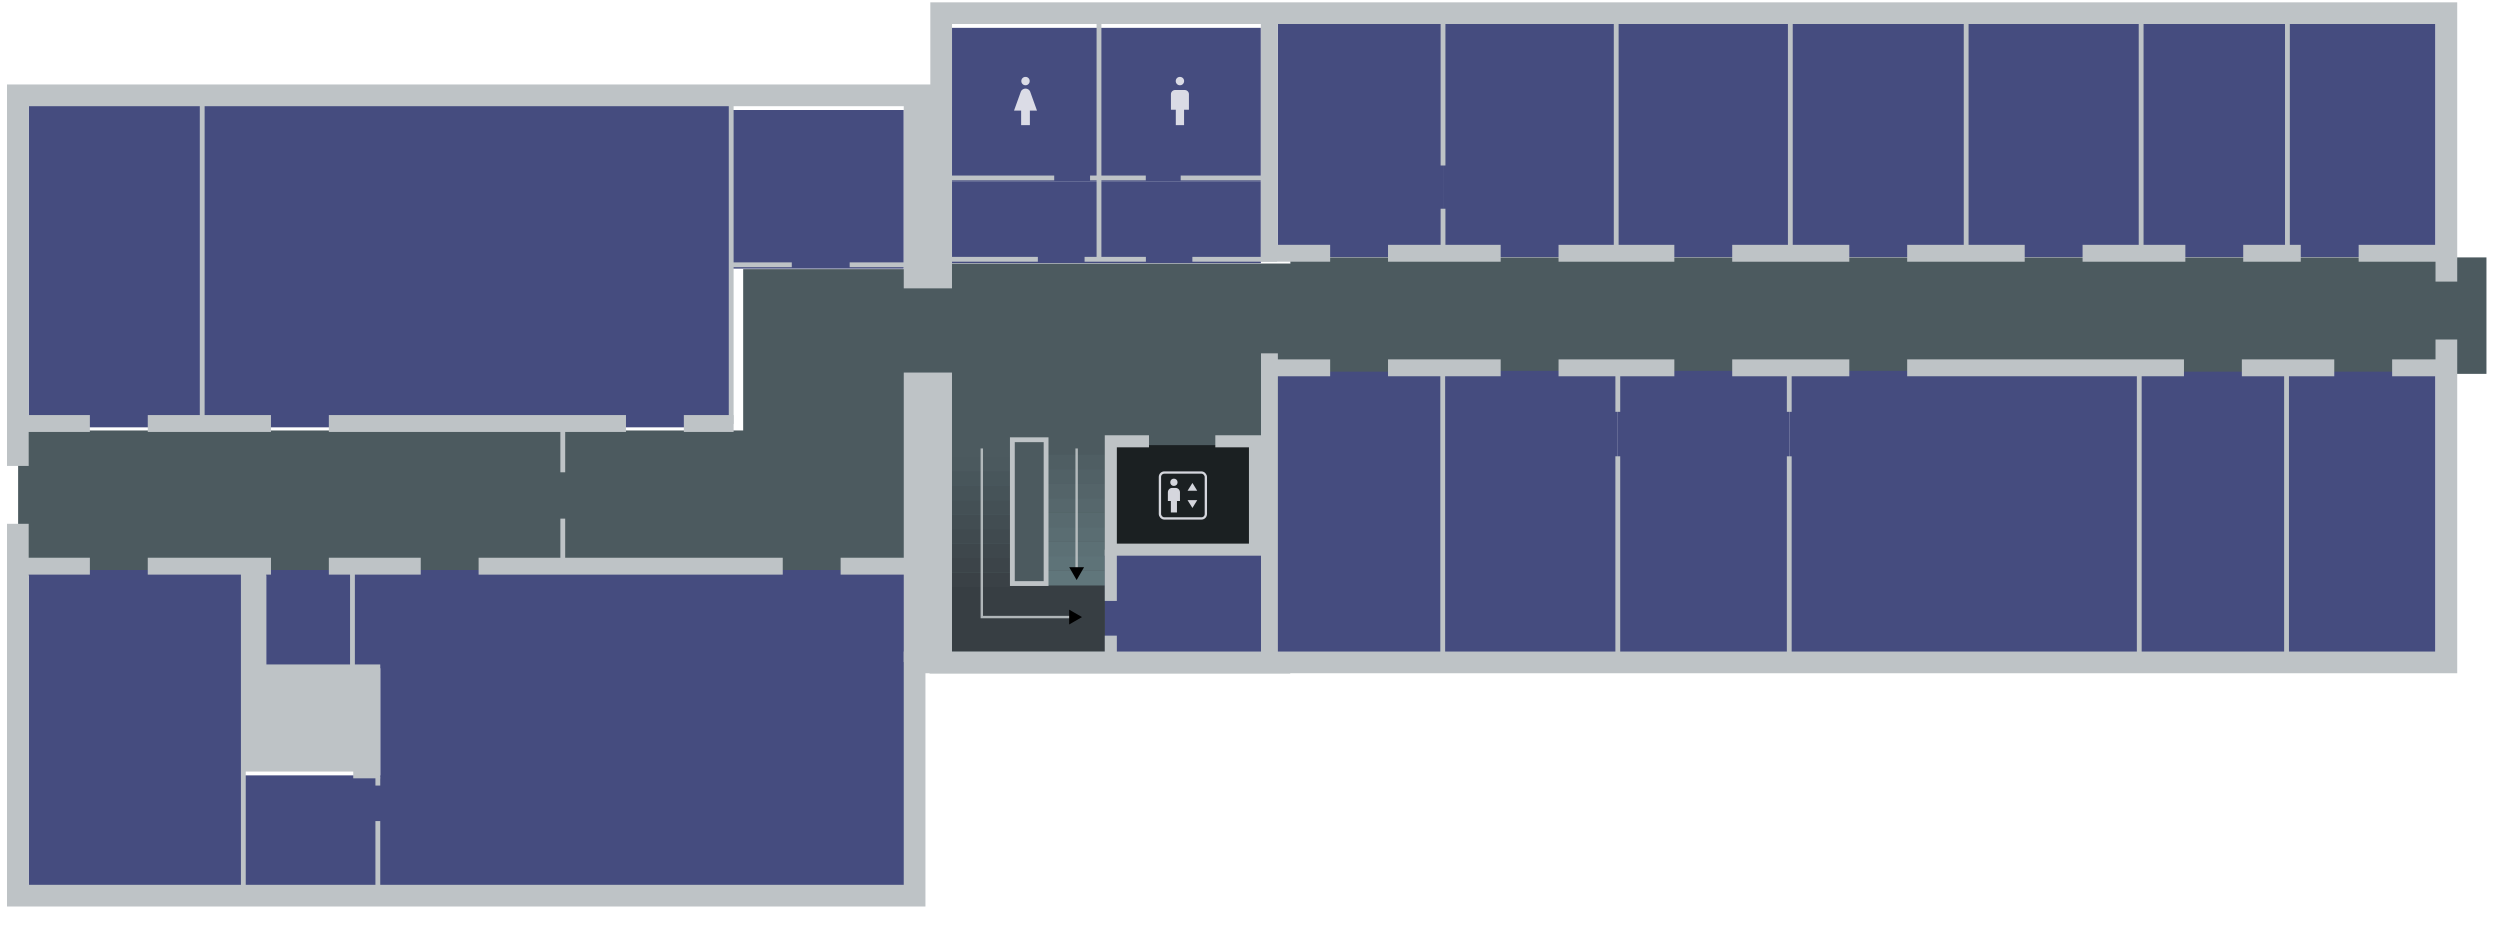 <svg width="5100" height="1900" viewBox="0 0 5100 1900" version="1.1" id="svg1" xml:space="preserve" xmlns="http://www.w3.org/2000/svg">
  <defs id="defs1">
    <marker style="overflow:visible" id="Triangle" refX="0" refY="0" orient="auto-start-reverse" markerWidth="1" markerHeight="1" viewBox="0 0 1 1" preserveAspectRatio="xMidYMid">
      <path transform="scale(0.5)" style="fill:context-stroke;fill-rule:evenodd;stroke:context-stroke;stroke-width:1pt" d="M 5.77,0 -2.88,5 V -5 Z" id="path597"/>
    </marker>
    <filter style="color-interpolation-filters:sRGB" id="filter391" x="-0.04" y="-0.227" width="1.08" height="1.387">
      <feFlood result="flood" flood-opacity="0.396" flood-color="rgb(0,0,0)" id="feFlood389"/>
      <feGaussianBlur result="blur" in="SourceGraphic" stdDeviation="2" id="feGaussianBlur389"/>
      <feOffset result="offset" in="blur" dx="0" dy="-2" id="feOffset389"/>
      <feComposite result="comp1" operator="in" in="flood" in2="offset" id="feComposite390"/>
      <feComposite result="comp2" operator="over" in="SourceGraphic" in2="comp1" id="feComposite391"/>
    </filter>
    <filter style="color-interpolation-filters:sRGB" id="filter393" x="-0.04" y="-0.227" width="1.08" height="1.387">
      <feFlood result="flood" flood-opacity="0.396" flood-color="rgb(0,0,0)" id="feFlood391"/>
      <feGaussianBlur result="blur" in="SourceGraphic" stdDeviation="2" id="feGaussianBlur391"/>
      <feOffset result="offset" in="blur" dx="0" dy="-2" id="feOffset391"/>
      <feComposite result="comp1" operator="in" in="flood" in2="offset" id="feComposite392"/>
      <feComposite result="comp2" operator="over" in="SourceGraphic" in2="comp1" id="feComposite393"/>
    </filter>
    <filter style="color-interpolation-filters:sRGB" id="filter395" x="-0.04" y="-0.227" width="1.08" height="1.387">
      <feFlood result="flood" flood-opacity="0.396" flood-color="rgb(0,0,0)" id="feFlood393"/>
      <feGaussianBlur result="blur" in="SourceGraphic" stdDeviation="2" id="feGaussianBlur393"/>
      <feOffset result="offset" in="blur" dx="0" dy="-2" id="feOffset393"/>
      <feComposite result="comp1" operator="in" in="flood" in2="offset" id="feComposite394"/>
      <feComposite result="comp2" operator="over" in="SourceGraphic" in2="comp1" id="feComposite395"/>
    </filter>
    <filter style="color-interpolation-filters:sRGB" id="filter397" x="-0.04" y="-0.227" width="1.08" height="1.387">
      <feFlood result="flood" flood-opacity="0.396" flood-color="rgb(0,0,0)" id="feFlood395"/>
      <feGaussianBlur result="blur" in="SourceGraphic" stdDeviation="2" id="feGaussianBlur395"/>
      <feOffset result="offset" in="blur" dx="0" dy="-2" id="feOffset395"/>
      <feComposite result="comp1" operator="in" in="flood" in2="offset" id="feComposite396"/>
      <feComposite result="comp2" operator="over" in="SourceGraphic" in2="comp1" id="feComposite397"/>
    </filter>
    <filter style="color-interpolation-filters:sRGB" id="filter399" x="-0.04" y="-0.227" width="1.08" height="1.387">
      <feFlood result="flood" flood-opacity="0.396" flood-color="rgb(0,0,0)" id="feFlood397"/>
      <feGaussianBlur result="blur" in="SourceGraphic" stdDeviation="2" id="feGaussianBlur397"/>
      <feOffset result="offset" in="blur" dx="0" dy="-2" id="feOffset397"/>
      <feComposite result="comp1" operator="in" in="flood" in2="offset" id="feComposite398"/>
      <feComposite result="comp2" operator="over" in="SourceGraphic" in2="comp1" id="feComposite399"/>
    </filter>
    <filter style="color-interpolation-filters:sRGB" id="filter401" x="-0.04" y="-0.227" width="1.08" height="1.387">
      <feFlood result="flood" flood-opacity="0.396" flood-color="rgb(0,0,0)" id="feFlood399"/>
      <feGaussianBlur result="blur" in="SourceGraphic" stdDeviation="2" id="feGaussianBlur399"/>
      <feOffset result="offset" in="blur" dx="0" dy="-2" id="feOffset399"/>
      <feComposite result="comp1" operator="in" in="flood" in2="offset" id="feComposite400"/>
      <feComposite result="comp2" operator="over" in="SourceGraphic" in2="comp1" id="feComposite401"/>
    </filter>
    <filter style="color-interpolation-filters:sRGB" id="filter403" x="-0.04" y="-0.227" width="1.08" height="1.387">
      <feFlood result="flood" flood-opacity="0.396" flood-color="rgb(0,0,0)" id="feFlood401"/>
      <feGaussianBlur result="blur" in="SourceGraphic" stdDeviation="2" id="feGaussianBlur401"/>
      <feOffset result="offset" in="blur" dx="0" dy="-2" id="feOffset401"/>
      <feComposite result="comp1" operator="in" in="flood" in2="offset" id="feComposite402"/>
      <feComposite result="comp2" operator="over" in="SourceGraphic" in2="comp1" id="feComposite403"/>
    </filter>
    <filter style="color-interpolation-filters:sRGB" id="filter405" x="-0.04" y="-0.227" width="1.08" height="1.387">
      <feFlood result="flood" flood-opacity="0.396" flood-color="rgb(0,0,0)" id="feFlood403"/>
      <feGaussianBlur result="blur" in="SourceGraphic" stdDeviation="2" id="feGaussianBlur403"/>
      <feOffset result="offset" in="blur" dx="0" dy="-2" id="feOffset403"/>
      <feComposite result="comp1" operator="in" in="flood" in2="offset" id="feComposite404"/>
      <feComposite result="comp2" operator="over" in="SourceGraphic" in2="comp1" id="feComposite405"/>
    </filter>
    <filter style="color-interpolation-filters:sRGB" id="filter407" x="-0.04" y="-0.227" width="1.08" height="1.387">
      <feFlood result="flood" flood-opacity="0.396" flood-color="rgb(0,0,0)" id="feFlood405"/>
      <feGaussianBlur result="blur" in="SourceGraphic" stdDeviation="2" id="feGaussianBlur405"/>
      <feOffset result="offset" in="blur" dx="0" dy="-2" id="feOffset405"/>
      <feComposite result="comp1" operator="in" in="flood" in2="offset" id="feComposite406"/>
      <feComposite result="comp2" operator="over" in="SourceGraphic" in2="comp1" id="feComposite407"/>
    </filter>
    <filter style="color-interpolation-filters:sRGB" id="filter409" x="-0.04" y="-0.227" width="1.08" height="1.387">
      <feFlood result="flood" flood-opacity="0.396" flood-color="rgb(0,0,0)" id="feFlood407"/>
      <feGaussianBlur result="blur" in="SourceGraphic" stdDeviation="2" id="feGaussianBlur407"/>
      <feOffset result="offset" in="blur" dx="0" dy="-2" id="feOffset407"/>
      <feComposite result="comp1" operator="in" in="flood" in2="offset" id="feComposite408"/>
      <feComposite result="comp2" operator="over" in="SourceGraphic" in2="comp1" id="feComposite409"/>
    </filter>
    <filter style="color-interpolation-filters:sRGB" id="filter411" x="-0.039" y="-0.227" width="1.079" height="1.387">
      <feFlood result="flood" flood-opacity="0.396" flood-color="rgb(0,0,0)" id="feFlood409"/>
      <feGaussianBlur result="blur" in="SourceGraphic" stdDeviation="2" id="feGaussianBlur409"/>
      <feOffset result="offset" in="blur" dx="0" dy="-2" id="feOffset409"/>
      <feComposite result="comp1" operator="in" in="flood" in2="offset" id="feComposite410"/>
      <feComposite result="comp2" operator="over" in="SourceGraphic" in2="comp1" id="feComposite411"/>
    </filter>
    <filter style="color-interpolation-filters:sRGB" id="filter413" x="-0.039" y="-0.227" width="1.079" height="1.387">
      <feFlood result="flood" flood-opacity="0.396" flood-color="rgb(0,0,0)" id="feFlood411"/>
      <feGaussianBlur result="blur" in="SourceGraphic" stdDeviation="2" id="feGaussianBlur411"/>
      <feOffset result="offset" in="blur" dx="0" dy="-2" id="feOffset411"/>
      <feComposite result="comp1" operator="in" in="flood" in2="offset" id="feComposite412"/>
      <feComposite result="comp2" operator="over" in="SourceGraphic" in2="comp1" id="feComposite413"/>
    </filter>
    <filter style="color-interpolation-filters:sRGB" id="filter415" x="-0.039" y="-0.227" width="1.079" height="1.387">
      <feFlood result="flood" flood-opacity="0.396" flood-color="rgb(0,0,0)" id="feFlood413"/>
      <feGaussianBlur result="blur" in="SourceGraphic" stdDeviation="2" id="feGaussianBlur413"/>
      <feOffset result="offset" in="blur" dx="0" dy="-2" id="feOffset413"/>
      <feComposite result="comp1" operator="in" in="flood" in2="offset" id="feComposite414"/>
      <feComposite result="comp2" operator="over" in="SourceGraphic" in2="comp1" id="feComposite415"/>
    </filter>
    <filter style="color-interpolation-filters:sRGB" id="filter417" x="-0.039" y="-0.227" width="1.079" height="1.387">
      <feFlood result="flood" flood-opacity="0.396" flood-color="rgb(0,0,0)" id="feFlood415"/>
      <feGaussianBlur result="blur" in="SourceGraphic" stdDeviation="2" id="feGaussianBlur415"/>
      <feOffset result="offset" in="blur" dx="0" dy="-2" id="feOffset415"/>
      <feComposite result="comp1" operator="in" in="flood" in2="offset" id="feComposite416"/>
      <feComposite result="comp2" operator="over" in="SourceGraphic" in2="comp1" id="feComposite417"/>
    </filter>
    <filter style="color-interpolation-filters:sRGB" id="filter419" x="-0.039" y="-0.227" width="1.079" height="1.387">
      <feFlood result="flood" flood-opacity="0.396" flood-color="rgb(0,0,0)" id="feFlood417"/>
      <feGaussianBlur result="blur" in="SourceGraphic" stdDeviation="2" id="feGaussianBlur417"/>
      <feOffset result="offset" in="blur" dx="0" dy="-2" id="feOffset417"/>
      <feComposite result="comp1" operator="in" in="flood" in2="offset" id="feComposite418"/>
      <feComposite result="comp2" operator="over" in="SourceGraphic" in2="comp1" id="feComposite419"/>
    </filter>
    <filter style="color-interpolation-filters:sRGB" id="filter421" x="-0.039" y="-0.227" width="1.079" height="1.387">
      <feFlood result="flood" flood-opacity="0.396" flood-color="rgb(0,0,0)" id="feFlood419"/>
      <feGaussianBlur result="blur" in="SourceGraphic" stdDeviation="2" id="feGaussianBlur419"/>
      <feOffset result="offset" in="blur" dx="0" dy="-2" id="feOffset419"/>
      <feComposite result="comp1" operator="in" in="flood" in2="offset" id="feComposite420"/>
      <feComposite result="comp2" operator="over" in="SourceGraphic" in2="comp1" id="feComposite421"/>
    </filter>
    <filter style="color-interpolation-filters:sRGB" id="filter423" x="-0.039" y="-0.227" width="1.079" height="1.387">
      <feFlood result="flood" flood-opacity="0.396" flood-color="rgb(0,0,0)" id="feFlood421"/>
      <feGaussianBlur result="blur" in="SourceGraphic" stdDeviation="2" id="feGaussianBlur421"/>
      <feOffset result="offset" in="blur" dx="0" dy="-2" id="feOffset421"/>
      <feComposite result="comp1" operator="in" in="flood" in2="offset" id="feComposite422"/>
      <feComposite result="comp2" operator="over" in="SourceGraphic" in2="comp1" id="feComposite423"/>
    </filter>
    <filter style="color-interpolation-filters:sRGB" id="filter425" x="-0.039" y="-0.227" width="1.079" height="1.387">
      <feFlood result="flood" flood-opacity="0.396" flood-color="rgb(0,0,0)" id="feFlood423"/>
      <feGaussianBlur result="blur" in="SourceGraphic" stdDeviation="2" id="feGaussianBlur423"/>
      <feOffset result="offset" in="blur" dx="0" dy="-2" id="feOffset423"/>
      <feComposite result="comp1" operator="in" in="flood" in2="offset" id="feComposite424"/>
      <feComposite result="comp2" operator="over" in="SourceGraphic" in2="comp1" id="feComposite425"/>
    </filter>
    <filter style="color-interpolation-filters:sRGB" id="filter427" x="-0.039" y="-0.227" width="1.079" height="1.387">
      <feFlood result="flood" flood-opacity="0.396" flood-color="rgb(0,0,0)" id="feFlood425"/>
      <feGaussianBlur result="blur" in="SourceGraphic" stdDeviation="2" id="feGaussianBlur425"/>
      <feOffset result="offset" in="blur" dx="0" dy="-2" id="feOffset425"/>
      <feComposite result="comp1" operator="in" in="flood" in2="offset" id="feComposite426"/>
      <feComposite result="comp2" operator="over" in="SourceGraphic" in2="comp1" id="feComposite427"/>
    </filter>
    <filter style="color-interpolation-filters:sRGB" id="filter429" x="-0.039" y="-0.227" width="1.079" height="1.387">
      <feFlood result="flood" flood-opacity="0.396" flood-color="rgb(0,0,0)" id="feFlood427"/>
      <feGaussianBlur result="blur" in="SourceGraphic" stdDeviation="2" id="feGaussianBlur427"/>
      <feOffset result="offset" in="blur" dx="0" dy="-2" id="feOffset427"/>
      <feComposite result="comp1" operator="in" in="flood" in2="offset" id="feComposite428"/>
      <feComposite result="comp2" operator="over" in="SourceGraphic" in2="comp1" id="feComposite429"/>
    </filter>
    <filter style="color-interpolation-filters:sRGB" id="filter15" x="-0.151" y="-0.072" width="1.302" height="1.144">
      <feFlood result="flood" flood-opacity="0.396" flood-color="rgb(0,0,0)" id="feFlood13"/>
      <feGaussianBlur result="blur" in="SourceGraphic" stdDeviation="3" id="feGaussianBlur13"/>
      <feOffset result="offset" in="blur" dx="0" dy="0" id="feOffset13"/>
      <feComposite result="comp1" operator="in" in="flood" in2="offset" id="feComposite14"/>
      <feComposite result="comp2" operator="over" in="SourceGraphic" in2="comp1" id="feComposite15"/>
    </filter>
    <filter style="color-interpolation-filters:sRGB" id="filter17" x="-0.193" y="-0.072" width="1.386" height="1.144">
      <feFlood result="flood" flood-opacity="0.396" flood-color="rgb(0,0,0)" id="feFlood15"/>
      <feGaussianBlur result="blur" in="SourceGraphic" stdDeviation="3" id="feGaussianBlur15"/>
      <feOffset result="offset" in="blur" dx="0" dy="0" id="feOffset15"/>
      <feComposite result="comp1" operator="in" in="flood" in2="offset" id="feComposite16"/>
      <feComposite result="comp2" operator="over" in="SourceGraphic" in2="comp1" id="feComposite17"/>
    </filter>
    <filter style="color-interpolation-filters:sRGB" id="filter65" x="-0.101" y="-0.101" width="1.202" height="1.202">
      <feFlood result="flood" flood-opacity="0.396" flood-color="rgb(0,0,0)" id="feFlood64"/>
      <feGaussianBlur result="blur" in="SourceGraphic" stdDeviation="3" id="feGaussianBlur64"/>
      <feOffset result="offset" in="blur" dx="0" dy="0" id="feOffset64"/>
      <feComposite result="comp1" operator="in" in="flood" in2="offset" id="feComposite64"/>
      <feComposite result="comp2" operator="over" in="SourceGraphic" in2="comp1" id="feComposite65"/>
    </filter>
    <filter style="color-interpolation-filters:sRGB" id="filter182" x="-0.103" y="-0.072" width="1.207" height="1.144">
      <feFlood result="flood" flood-opacity="0.396" flood-color="rgb(0,0,0)" id="feFlood181"/>
      <feGaussianBlur result="blur" in="SourceGraphic" stdDeviation="3" id="feGaussianBlur181"/>
      <feOffset result="offset" in="blur" dx="0" dy="0" id="feOffset181"/>
      <feComposite result="comp1" operator="in" in="flood" in2="offset" id="feComposite181"/>
      <feComposite result="comp2" operator="over" in="SourceGraphic" in2="comp1" id="feComposite182"/>
    </filter>
    <filter style="color-interpolation-filters:sRGB" id="filter476" x="-0.018" y="-0.16" width="1.037" height="1.387">
      <feFlood result="flood" flood-opacity="0.396" flood-color="rgb(0,0,0)" id="feFlood475"/>
      <feGaussianBlur result="blur" in="SourceGraphic" stdDeviation="2" id="feGaussianBlur475"/>
      <feOffset result="offset" in="blur" dx="0" dy="2" id="feOffset475"/>
      <feComposite result="comp1" operator="in" in="flood" in2="offset" id="feComposite475"/>
      <feComposite result="comp2" operator="over" in="SourceGraphic" in2="comp1" id="feComposite476"/>
    </filter>
    <filter style="color-interpolation-filters:sRGB" id="filter478" x="-0.018" y="-0.16" width="1.037" height="1.387">
      <feFlood result="flood" flood-opacity="0.396" flood-color="rgb(0,0,0)" id="feFlood476"/>
      <feGaussianBlur result="blur" in="SourceGraphic" stdDeviation="2" id="feGaussianBlur476"/>
      <feOffset result="offset" in="blur" dx="0" dy="2" id="feOffset476"/>
      <feComposite result="comp1" operator="in" in="flood" in2="offset" id="feComposite477"/>
      <feComposite result="comp2" operator="over" in="SourceGraphic" in2="comp1" id="feComposite478"/>
    </filter>
    <filter style="color-interpolation-filters:sRGB" id="filter480" x="-0.018" y="-0.16" width="1.037" height="1.387">
      <feFlood result="flood" flood-opacity="0.396" flood-color="rgb(0,0,0)" id="feFlood478"/>
      <feGaussianBlur result="blur" in="SourceGraphic" stdDeviation="2" id="feGaussianBlur478"/>
      <feOffset result="offset" in="blur" dx="0" dy="2" id="feOffset478"/>
      <feComposite result="comp1" operator="in" in="flood" in2="offset" id="feComposite479"/>
      <feComposite result="comp2" operator="over" in="SourceGraphic" in2="comp1" id="feComposite480"/>
    </filter>
    <filter style="color-interpolation-filters:sRGB" id="filter482" x="-0.018" y="-0.16" width="1.037" height="1.387">
      <feFlood result="flood" flood-opacity="0.396" flood-color="rgb(0,0,0)" id="feFlood480"/>
      <feGaussianBlur result="blur" in="SourceGraphic" stdDeviation="2" id="feGaussianBlur480"/>
      <feOffset result="offset" in="blur" dx="0" dy="2" id="feOffset480"/>
      <feComposite result="comp1" operator="in" in="flood" in2="offset" id="feComposite481"/>
      <feComposite result="comp2" operator="over" in="SourceGraphic" in2="comp1" id="feComposite482"/>
    </filter>
    <filter style="color-interpolation-filters:sRGB" id="filter484" x="-0.018" y="-0.079" width="1.037" height="1.19">
      <feFlood result="flood" flood-opacity="0.396" flood-color="rgb(0,0,0)" id="feFlood482"/>
      <feGaussianBlur result="blur" in="SourceGraphic" stdDeviation="2" id="feGaussianBlur482"/>
      <feOffset result="offset" in="blur" dx="0" dy="2" id="feOffset482"/>
      <feComposite result="comp1" operator="in" in="flood" in2="offset" id="feComposite483"/>
      <feComposite result="comp2" operator="over" in="SourceGraphic" in2="comp1" id="feComposite484"/>
    </filter>
    <filter style="color-interpolation-filters:sRGB" id="filter550" x="-0.039" y="-0.227" width="1.079" height="1.387">
      <feFlood result="flood" flood-opacity="0.396" flood-color="rgb(0,0,0)" id="feFlood549"/>
      <feGaussianBlur result="blur" in="SourceGraphic" stdDeviation="2" id="feGaussianBlur549"/>
      <feOffset result="offset" in="blur" dx="0" dy="-2" id="feOffset549"/>
      <feComposite result="comp1" operator="in" in="flood" in2="offset" id="feComposite549"/>
      <feComposite result="comp2" operator="over" in="SourceGraphic" in2="comp1" id="feComposite550"/>
    </filter>
    <filter style="color-interpolation-filters:sRGB" id="filter596" x="-0.039" y="-0.16" width="1.079" height="1.387">
      <feFlood result="flood" flood-opacity="1" flood-color="rgb(0,0,0)" id="feFlood595"/>
      <feGaussianBlur result="blur" in="SourceGraphic" stdDeviation="2" id="feGaussianBlur595"/>
      <feOffset result="offset" in="blur" dx="0" dy="2" id="feOffset595"/>
      <feComposite result="comp1" operator="in" in="flood" in2="offset" id="feComposite595"/>
      <feComposite result="comp2" operator="over" in="SourceGraphic" in2="comp1" id="feComposite596"/>
    </filter>
  </defs>
  <g id="floor_4" transform="matrix(40.994,0,0,40.994,1.002,-10010.757)" style="display:inline">
    <path style="font-variation-settings:'wdth' 70,'wght' 600;display:inline;fill:#4c5a5f;fill-opacity:1;stroke-width:.488" d="m 0.877,265.622 36.081,-10e-6 -6e-6,-8.028 h 9.948 v -0.278 l 17.286,-10e-6 -0.016,-0.305 59.534,2.7e-4 v 5.793 l -59.528,1.9e-4 -3e-6,14.898 h -17.948 v -4.865 H 0.877 Z" id="path60"/>
    <g id="rooms_4" style="display:inline" transform="matrix(0.024,0,0,0.024,-0.024,255.987)">
      <rect style="font-variation-settings:'wdth' 70,'wght' 600;display:inline;fill:#454c7f;fill-opacity:1;stroke:none;stroke-width:8.971;stroke-linecap:butt;stroke-linejoin:miter;stroke-dasharray:none;stroke-opacity:1" id="ZU401" width="304.745" height="168.636" x="1973.961" y="-114.154"/>
      <rect style="font-variation-settings:'wdth' 70,'wght' 600;fill:#454c7f;fill-opacity:1;stroke:none;stroke-width:12.343;stroke-linecap:butt;stroke-linejoin:miter;stroke-dasharray:none;stroke-opacity:1" id="ZU402" width="304.745" height="319.216" x="1973.961" y="-433.37"/>
      <rect style="font-variation-settings:'wdth' 70,'wght' 600;display:inline;fill:#454c7f;fill-opacity:1;stroke:none;stroke-width:9.415;stroke-linecap:butt;stroke-linejoin:miter;stroke-dasharray:none;stroke-opacity:1" id="ZU403" width="335.655" height="168.636" x="2278.706" y="-114.154"/>
      <rect style="font-variation-settings:'wdth' 70,'wght' 600;display:inline;fill:#454c7f;fill-opacity:1;stroke:none;stroke-width:12.954;stroke-linecap:butt;stroke-linejoin:miter;stroke-dasharray:none;stroke-opacity:1" id="ZU404" width="335.654" height="319.216" x="2278.706" y="-433.37"/>
      <rect style="font-variation-settings:'wdth' 70,'wght' 600;fill:#1b2022;fill-opacity:1;stroke:none;stroke-width:10.6;stroke-linecap:butt;stroke-linejoin:miter;stroke-dasharray:none;stroke-opacity:1" id="rect5" width="298.895" height="224.671" x="2303.225" y="431.855"/>
      <rect style="font-variation-settings:'wdth' 70,'wght' 600;display:inline;fill:#454c7f;fill-opacity:1;stroke-width:365.136;stroke-dasharray:none" id="ZU406" width="342.684" height="497.887" x="2649.366" y="-455.887"/>
      <rect style="font-variation-settings:'wdth' 70,'wght' 600;display:inline;fill:#454c7f;fill-opacity:1;stroke-width:373.786;stroke-dasharray:none" id="ZU407" width="359.11" height="497.887" x="2992.05" y="-455.887"/>
      <rect style="font-variation-settings:'wdth' 70,'wght' 600;display:inline;fill:#454c7f;fill-opacity:1;stroke-width:374.798;stroke-dasharray:none" id="ZU408" width="361.057" height="497.887" x="3351.161" y="-455.887"/>
      <rect style="font-variation-settings:'wdth' 70,'wght' 600;display:inline;fill:#454c7f;fill-opacity:1;stroke-width:376.614;stroke-dasharray:none" id="ZU409" width="364.564" height="497.887" x="3712.217" y="-455.887"/>
      <rect style="font-variation-settings:'wdth' 70,'wght' 600;display:inline;fill:#454c7f;fill-opacity:1;stroke-width:375.719;stroke-dasharray:none" id="ZU410" width="362.835" height="497.887" x="4076.782" y="-455.887"/>
      <rect style="font-variation-settings:'wdth' 70,'wght' 600;display:inline;fill:#454c7f;fill-opacity:1;stroke-width:343.52;stroke-dasharray:none" id="ZU411" width="303.321" height="497.869" x="4439.617" y="-455.887"/>
      <rect style="font-variation-settings:'wdth' 70,'wght' 600;display:inline;fill:#454c7f;fill-opacity:1;stroke-width:345.578;stroke-dasharray:none" id="ZU412" width="306.977" height="497.851" x="4742.939" y="-455.869"/>
      <rect style="font-variation-settings:'wdth' 70,'wght' 600;display:inline;fill:#454c7f;fill-opacity:1;stroke-width:383.828;stroke-dasharray:none" id="ZU414" width="308.85" height="610.443" x="4741.072" y="279.493"/>
      <rect style="font-variation-settings:'wdth' 70,'wght' 600;display:inline;fill:#454c7f;fill-opacity:1;stroke-width:381.653;stroke-dasharray:none" id="ZU415" width="305.36" height="610.443" x="4435.713" y="279.493"/>
      <rect style="font-variation-settings:'wdth' 70,'wght' 600;display:inline;fill:#454c7f;fill-opacity:1;stroke-width:589.204;stroke-dasharray:none" id="ZU417" width="725.752" height="612.15" x="3709.961" y="277.786"/>
      <rect style="font-variation-settings:'wdth' 70,'wght' 600;display:inline;fill:#454c7f;fill-opacity:1;stroke-width:412.381;stroke-dasharray:none" id="ZU418" width="355.512" height="612.15" x="3354.448" y="277.786"/>
      <rect style="font-variation-settings:'wdth' 70,'wght' 600;display:inline;fill:#454c7f;fill-opacity:1;stroke-width:416.712;stroke-dasharray:none" id="ZU419" width="363.02" height="612.15" x="2991.429" y="277.786"/>
      <rect style="font-variation-settings:'wdth' 70,'wght' 600;display:inline;fill:#454c7f;fill-opacity:1;stroke-width:403.79;stroke-dasharray:none" id="ZU420" width="341.808" height="610.443" x="2649.621" y="279.493"/>
      <rect style="font-variation-settings:'wdth' 70,'wght' 600;display:inline;fill:#454c7f;fill-opacity:1;stroke-width:255.859;stroke-dasharray:none" id="ZU422" width="358.919" height="233.41" x="2290.702" y="656.527"/>
      <path style="font-variation-settings:'wdth' 70,'wght' 600;display:inline;fill:#454c7f;fill-opacity:1;stroke-width:0" d="M 730.805,690.779 H 1896.36 V 1373.898 H 504.531 V 1116.613 H 788.41 V 894.516 h -57.605 z" id="ZU423"/>
      <rect style="font-variation-settings:'wdth' 70,'wght' 600;display:inline;fill:#454c7f;fill-opacity:1;stroke-width:557.875;stroke-dasharray:none" id="ZU426" width="178.909" height="211.716" x="551.897" y="690.779"/>
      <rect style="font-variation-settings:'wdth' 70,'wght' 600;display:inline;fill:#454c7f;fill-opacity:1;stroke-width:487.415;stroke-dasharray:none" id="ZU427" width="445.059" height="683.119" x="59.472" y="690.779"/>
      <rect style="font-variation-settings:'wdth' 70,'wght' 600;display:inline;fill:#454c7f;fill-opacity:1;stroke-width:437.394;stroke-dasharray:none" id="ZU429" width="359.79" height="680.466" x="59.47" y="-285.502"/>
      <rect style="font-variation-settings:'wdth' 70,'wght' 600;display:inline;fill:#454c7f;fill-opacity:1;stroke-width:763.691;stroke-dasharray:none" id="ZU430" width="1096.829" height="680.466" x="419.261" y="-285.502"/>
      <rect style="font-variation-settings:'wdth' 70,'wght' 600;display:inline;fill:#454c7f;fill-opacity:1;stroke-width:303.233;stroke-dasharray:none" id="ZU433" width="357.811" height="328.861" x="1516.089" y="-263.002"/>
    </g>
    <g id="g686" transform="matrix(0.024,0,0,0.024,-0.024,244.2)" style="display:inline">
      <rect style="font-variation-settings:'wdth' 70,'wght' 600;display:inline;fill:#4c5a5f;fill-opacity:1;stroke-width:5.471;stroke-dasharray:none;filter:url(#filter596)" id="rect664" width="121.706" height="30" x="2169.019" y="915"/>
      <rect style="font-variation-settings:'wdth' 70,'wght' 600;display:inline;fill:#4f5e63;fill-opacity:1;stroke-width:5.471;stroke-dasharray:none;filter:url(#filter413)" id="rect665" width="121.706" height="30" x="2169.019" y="945"/>
      <rect style="font-variation-settings:'wdth' 70,'wght' 600;display:inline;fill:#516166;fill-opacity:1;stroke-width:5.471;stroke-dasharray:none;filter:url(#filter415)" id="rect666" width="121.706" height="30" x="2169.019" y="975"/>
      <rect style="font-variation-settings:'wdth' 70,'wght' 600;display:inline;fill:#546469;fill-opacity:1;stroke-width:5.471;stroke-dasharray:none;filter:url(#filter417)" id="rect667" width="121.706" height="30" x="2169.019" y="1005"/>
      <rect style="font-variation-settings:'wdth' 70,'wght' 600;display:inline;fill:#56676c;fill-opacity:1;stroke-width:5.471;stroke-dasharray:none;filter:url(#filter419)" id="rect668" width="121.706" height="30" x="2169.019" y="1035"/>
      <rect style="font-variation-settings:'wdth' 70,'wght' 600;display:inline;fill:#586a6f;fill-opacity:1;stroke-width:5.471;stroke-dasharray:none;filter:url(#filter421)" id="rect669" width="121.706" height="30" x="2169.019" y="1065"/>
      <rect style="font-variation-settings:'wdth' 70,'wght' 600;display:inline;fill:#5a6d72;fill-opacity:1;stroke-width:5.471;stroke-dasharray:none;filter:url(#filter423)" id="rect670" width="121.706" height="30" x="2169.019" y="1095"/>
      <rect style="font-variation-settings:'wdth' 70,'wght' 600;display:inline;fill:#5c7075;fill-opacity:1;stroke-width:5.471;stroke-dasharray:none;filter:url(#filter425)" id="rect671" width="121.706" height="30" x="2169.019" y="1125"/>
      <rect style="font-variation-settings:'wdth' 70,'wght' 600;display:inline;fill:#5e7378;fill-opacity:1;stroke-width:5.471;stroke-dasharray:none;filter:url(#filter427)" id="rect672" width="121.706" height="30" x="2169.019" y="1155"/>
      <rect style="font-variation-settings:'wdth' 70,'wght' 600;display:inline;fill:#60767b;fill-opacity:1;stroke-width:5.471;stroke-dasharray:none;filter:url(#filter550)" id="rect673" width="121.706" height="30" x="2169.019" y="1185"/>
      <rect style="font-variation-settings:'wdth' 70,'wght' 600;display:inline;fill:#373e43;fill-opacity:1;stroke-width:14.393;stroke-dasharray:none" id="rect674" width="316.787" height="135.966" x="1973.915" y="1214.986"/>
      <rect style="font-variation-settings:'wdth' 70,'wght' 600;display:inline;fill:#3a4146;fill-opacity:1;stroke-width:5.436;stroke-dasharray:none;filter:url(#filter391)" id="rect675" width="120.172" height="30" x="-2094.087" y="-1214.986" transform="scale(-1)"/>
      <rect style="font-variation-settings:'wdth' 70,'wght' 600;display:inline;fill:#3c4449;fill-opacity:1;stroke-width:5.436;stroke-dasharray:none;filter:url(#filter393)" id="rect676" width="120.172" height="30" x="-2094.087" y="-1184.986" transform="scale(-1)"/>
      <rect style="font-variation-settings:'wdth' 70,'wght' 600;display:inline;fill:#3e474c;fill-opacity:1;stroke-width:5.436;stroke-dasharray:none;filter:url(#filter395)" id="rect677" width="120.172" height="30" x="-2094.087" y="-1154.986" transform="scale(-1)"/>
      <rect style="font-variation-settings:'wdth' 70,'wght' 600;display:inline;fill:#404a4f;fill-opacity:1;stroke-width:5.436;stroke-dasharray:none;filter:url(#filter397)" id="rect678" width="120.172" height="30" x="-2094.087" y="-1124.986" transform="scale(-1)"/>
      <rect style="font-variation-settings:'wdth' 70,'wght' 600;display:inline;fill:#424d52;fill-opacity:1;stroke-width:5.436;stroke-dasharray:none;filter:url(#filter399)" id="rect679" width="120.172" height="30" x="-2094.087" y="-1094.986" transform="scale(-1)"/>
      <rect style="font-variation-settings:'wdth' 70,'wght' 600;display:inline;fill:#445055;fill-opacity:1;stroke-width:5.436;stroke-dasharray:none;filter:url(#filter401)" id="rect680" width="120.172" height="30" x="-2094.087" y="-1064.986" transform="scale(-1)"/>
      <rect style="font-variation-settings:'wdth' 70,'wght' 600;display:inline;fill:#465358;fill-opacity:1;stroke-width:5.436;stroke-dasharray:none;filter:url(#filter403)" id="rect681" width="120.172" height="30" x="-2094.087" y="-1034.986" transform="scale(-1)"/>
      <rect style="font-variation-settings:'wdth' 70,'wght' 600;display:inline;fill:#48565b;fill-opacity:1;stroke-width:5.436;stroke-dasharray:none;filter:url(#filter405)" id="rect682" width="120.172" height="30" x="-2094.087" y="-1004.986" transform="scale(-1)"/>
      <rect style="font-variation-settings:'wdth' 70,'wght' 600;display:inline;fill:#4b595e;fill-opacity:1;stroke-width:5.436;stroke-dasharray:none;filter:url(#filter407)" id="rect683" width="120.172" height="30" x="-2094.087" y="-974.986" transform="scale(-1)"/>
      <rect style="font-variation-settings:'wdth' 70,'wght' 600;display:inline;fill:#4c5a5f;fill-opacity:1;stroke-width:5.436;stroke-dasharray:none;filter:url(#filter409)" id="rect684" width="120.172" height="30" x="-2094.087" y="-944.986" transform="scale(-1)"/>
      <rect style="font-variation-settings:'wdth' 70,'wght' 600;display:inline;fill:none;fill-opacity:1;stroke:#bec3c6;stroke-width:10;stroke-linecap:butt;stroke-linejoin:miter;stroke-dasharray:none;stroke-opacity:1" id="rect685" width="69.931" height="298.184" x="2099.087" y="911.82"/>
      <path style="font-variation-settings:'wdth' 70,'wght' 600;opacity:.9;fill:none;fill-opacity:1;stroke:#bec3c6;stroke-width:5;stroke-dasharray:none;stroke-opacity:1;marker-end:url(#Triangle)" d="m 2232.371,929.875 v 255.125" id="path685"/>
      <path style="font-variation-settings:'wdth' 70,'wght' 600;opacity:.9;fill:none;fill-opacity:1;stroke:#bec3c6;stroke-width:5;stroke-dasharray:none;stroke-opacity:1;marker-end:url(#Triangle)" d="m 2035.734,929.875 v 349.625 h 190" id="path686"/>
    </g>
    <g id="walls_4" transform="matrix(0.024,0,0,0.024,-0.024,244.2)" style="display:inline">
      <path style="font-variation-settings:'wdth' 70,'wght' 600;display:inline;fill:none;fill-opacity:1;stroke:#bec3c6;stroke-width:.854;stroke-linecap:butt;stroke-linejoin:miter;stroke-dasharray:none;stroke-opacity:1" d="M 0.849,265.622 H 4.521" id="path151" transform="matrix(40.994,0,0,40.994,1.002,-10010.758)"/>
      <path style="font-variation-settings:'wdth' 70,'wght' 600;display:inline;fill:none;fill-opacity:1;stroke:#bec3c6;stroke-width:.854;stroke-linecap:butt;stroke-linejoin:miter;stroke-dasharray:none;stroke-opacity:1" d="M 0.751,272.838 H 4.521" id="path177" transform="matrix(40.994,0,0,40.994,1.002,-10010.758)"/>
      <path style="font-variation-settings:'wdth' 70,'wght' 600;display:inline;fill:none;fill-opacity:1;stroke:#bec3c6;stroke-width:.854;stroke-linecap:butt;stroke-linejoin:miter;stroke-dasharray:none;stroke-opacity:1" d="M 7.449,272.838 H 13.681" id="path206" transform="matrix(40.994,0,0,40.994,1.002,-10010.758)"/>
      <path style="font-variation-settings:'wdth' 70,'wght' 600;display:inline;fill:none;fill-opacity:1;stroke:#bec3c6;stroke-width:.854;stroke-linecap:butt;stroke-linejoin:miter;stroke-dasharray:none;stroke-opacity:1" d="M 16.608,272.838 H 21.256" id="path208" transform="matrix(40.994,0,0,40.994,1.002,-10010.758)"/>
      <path style="font-variation-settings:'wdth' 70,'wght' 600;display:inline;fill:none;fill-opacity:1;stroke:#bec3c6;stroke-width:.854;stroke-linecap:butt;stroke-linejoin:miter;stroke-dasharray:none;stroke-opacity:1" d="m 42.494,272.838 h 4.413" id="path213" transform="matrix(40.994,0,0,40.994,1.002,-10010.758)"/>
      <path style="font-variation-settings:'wdth' 70,'wght' 600;display:inline;fill:none;fill-opacity:1;stroke:#bec3c6;stroke-width:2.439;stroke-linecap:butt;stroke-linejoin:miter;stroke-dasharray:none;stroke-opacity:1" d="M 46.907,263.045 V 277.689" id="path214" transform="matrix(40.994,0,0,40.994,1.002,-10010.758)"/>
      <path style="font-variation-settings:'wdth' 70,'wght' 600;display:inline;fill:none;fill-opacity:1;stroke:#bec3c6;stroke-width:100;stroke-linecap:butt;stroke-linejoin:miter;stroke-dasharray:none;stroke-opacity:1" d="M 1923.901,202.721 V 597.922" id="path215"/>
      <path style="font-variation-settings:'wdth' 70,'wght' 600;display:inline;fill:none;fill-opacity:1;stroke:#bec3c6;stroke-width:.854;stroke-linecap:butt;stroke-linejoin:miter;stroke-dasharray:none;stroke-opacity:1" d="M 7.449,265.622 H 13.681" id="path216" transform="matrix(40.994,0,0,40.994,1.002,-10010.758)"/>
      <path style="font-variation-settings:'wdth' 70,'wght' 600;display:inline;fill:none;fill-opacity:1;stroke:#bec3c6;stroke-width:.854;stroke-linecap:butt;stroke-linejoin:miter;stroke-dasharray:none;stroke-opacity:1" d="M 16.608,265.622 H 31.637" id="path217" transform="matrix(40.994,0,0,40.994,1.002,-10010.758)"/>
      <path style="font-variation-settings:'wdth' 70,'wght' 600;display:inline;fill:none;fill-opacity:1;stroke:#bec3c6;stroke-width:.854;stroke-linecap:butt;stroke-linejoin:miter;stroke-dasharray:none;stroke-opacity:1" d="m 34.564,265.622 h 2.517" id="path218" transform="matrix(40.994,0,0,40.994,1.002,-10010.758)"/>
      <path style="font-variation-settings:'wdth' 70,'wght' 600;display:inline;fill:none;fill-opacity:1;stroke:#bec3c6;stroke-width:.244;stroke-linecap:butt;stroke-linejoin:miter;stroke-dasharray:none;stroke-opacity:1" d="m 36.959,249.046 v 16.6" id="path219" transform="matrix(40.994,0,0,40.994,1.002,-10010.758)"/>
      <path style="font-variation-settings:'wdth' 70,'wght' 600;display:inline;fill:none;fill-opacity:1;stroke:#bec3c6;stroke-width:.244;stroke-linecap:butt;stroke-linejoin:miter;stroke-dasharray:none;stroke-opacity:1" d="m 12.283,272.838 v 16.664" id="path220" transform="matrix(40.994,0,0,40.994,1.002,-10010.758)"/>
      <path style="font-variation-settings:'wdth' 70,'wght' 600;display:inline;fill:none;fill-opacity:1;stroke:#bec3c6;stroke-width:10;stroke-linecap:butt;stroke-linejoin:miter;stroke-dasharray:none;stroke-opacity:1" d="M 1166.882,878.184 V 979.303" id="path221"/>
      <path style="font-variation-settings:'wdth' 70,'wght' 600;display:inline;fill:none;fill-opacity:1;stroke:#bec3c6;stroke-width:10;stroke-linecap:butt;stroke-linejoin:miter;stroke-dasharray:none;stroke-opacity:1" d="m 783.412,1702.499 v 154.619" id="path222"/>
      <path style="font-variation-settings:'wdth' 70,'wght' 600;display:inline;fill:none;fill-opacity:1;stroke:#bec3c6;stroke-width:.854;stroke-linecap:butt;stroke-linejoin:miter;stroke-dasharray:none;stroke-opacity:1" d="M 96.44,262.805 H 110.44" id="path223" transform="matrix(40.994,0,0,40.994,1.002,-10010.758)"/>
      <path style="font-variation-settings:'wdth' 70,'wght' 600;display:inline;fill:none;fill-opacity:1;stroke:#bec3c6;stroke-width:.854;stroke-linecap:butt;stroke-linejoin:miter;stroke-dasharray:none;stroke-opacity:1" d="m 64.183,262.073 -2e-6,15.717" id="path226" transform="matrix(40.994,0,0,40.994,1.002,-10010.758)"/>
      <path style="font-variation-settings:'wdth' 70,'wght' 600;display:inline;fill:none;fill-opacity:1;stroke:#bec3c6;stroke-width:35;stroke-linecap:butt;stroke-linejoin:miter;stroke-dasharray:none;stroke-opacity:1" d="m 4648.393,762.713 h 191.636" id="path227"/>
      <path style="font-variation-settings:'wdth' 70,'wght' 600;display:inline;fill:none;fill-opacity:1;stroke:#bec3c6;stroke-width:.854;stroke-linecap:butt;stroke-linejoin:miter;stroke-dasharray:none;stroke-opacity:1" d="M 67.254,257.011 H 64.176 V 244.866" id="path230" transform="matrix(40.994,0,0,40.994,1.002,-10010.758)"/>
      <path style="font-variation-settings:'wdth' 70,'wght' 600;display:inline;fill:none;fill-opacity:1;stroke:#bec3c6;stroke-width:.854;stroke-linecap:butt;stroke-linejoin:miter;stroke-dasharray:none;stroke-opacity:1" d="m 96.44,257.012 h 5.945" id="path232" transform="matrix(40.994,0,0,40.994,1.002,-10010.758)"/>
      <path style="font-variation-settings:'wdth' 70,'wght' 600;display:inline;fill:none;fill-opacity:1;stroke:#bec3c6;stroke-width:.854;stroke-linecap:butt;stroke-linejoin:miter;stroke-dasharray:none;stroke-opacity:1" d="m 105.312,257.012 h 5.198" id="path233" transform="matrix(40.994,0,0,40.994,1.002,-10010.758)"/>
      <path style="font-variation-settings:'wdth' 70,'wght' 600;display:inline;fill:none;fill-opacity:1;stroke:#bec3c6;stroke-width:.854;stroke-linecap:butt;stroke-linejoin:miter;stroke-dasharray:none;stroke-opacity:1" d="m 113.437,257.012 h 2.911" id="path234" transform="matrix(40.994,0,0,40.994,1.002,-10010.758)"/>
      <path style="font-variation-settings:'wdth' 70,'wght' 600;display:inline;fill:none;fill-opacity:1;stroke:#bec3c6;stroke-width:.854;stroke-linecap:butt;stroke-linejoin:miter;stroke-dasharray:none;stroke-opacity:1" d="m 119.276,257.012 h 4.54" id="path235" transform="matrix(40.994,0,0,40.994,1.002,-10010.758)"/>
      <path style="font-variation-settings:'wdth' 70,'wght' 600;display:inline;fill:none;fill-opacity:1;stroke:#bec3c6;stroke-width:.244;stroke-linecap:butt;stroke-linejoin:miter;stroke-dasharray:none;stroke-opacity:1" d="m 72.963,244.866 10e-7,7.706" id="path236" transform="matrix(40.994,0,0,40.994,1.002,-10010.758)"/>
      <path style="font-variation-settings:'wdth' 70,'wght' 600;display:inline;fill:none;fill-opacity:1;stroke:#bec3c6;stroke-width:.244;stroke-linecap:butt;stroke-linejoin:miter;stroke-dasharray:none;stroke-opacity:1" d="m 81.723,244.866 10e-7,12.145" id="path237" transform="matrix(40.994,0,0,40.994,1.002,-10010.758)"/>
      <path style="font-variation-settings:'wdth' 70,'wght' 600;display:inline;fill:none;fill-opacity:1;stroke:#bec3c6;stroke-width:.244;stroke-linecap:butt;stroke-linejoin:miter;stroke-dasharray:none;stroke-opacity:1" d="M 90.53,244.866 V 257.012" id="path238" transform="matrix(40.994,0,0,40.994,1.002,-10010.758)"/>
      <path style="font-variation-settings:'wdth' 70,'wght' 600;display:inline;fill:none;fill-opacity:1;stroke:#bec3c6;stroke-width:10;stroke-linecap:butt;stroke-linejoin:miter;stroke-dasharray:none;stroke-opacity:1" d="M 4076.782,27.351 V 525.22" id="path239"/>
      <path style="font-variation-settings:'wdth' 70,'wght' 600;display:inline;fill:none;fill-opacity:1;stroke:#bec3c6;stroke-width:.61;stroke-linecap:butt;stroke-linejoin:miter;stroke-dasharray:none;stroke-opacity:1" d="m 56.16,277.703 v -1.351" id="path240" transform="matrix(40.994,0,0,40.994,1.002,-10010.758)"/>
      <path style="font-variation-settings:'wdth' 70,'wght' 600;display:inline;fill:none;fill-opacity:1;stroke:#bec3c6;stroke-width:.244;stroke-linecap:butt;stroke-linejoin:miter;stroke-dasharray:none;stroke-opacity:1" d="M 108.274,244.866 V 257.012" id="path241" transform="matrix(40.994,0,0,40.994,1.002,-10010.758)"/>
      <path style="font-variation-settings:'wdth' 70,'wght' 600;display:inline;fill:none;fill-opacity:1;stroke:#bec3c6;stroke-width:.244;stroke-linecap:butt;stroke-linejoin:miter;stroke-dasharray:none;stroke-opacity:1" d="M 115.673,244.867 V 257.012" id="path242" transform="matrix(40.994,0,0,40.994,1.002,-10010.758)"/>
      <path style="font-variation-settings:'wdth' 70,'wght' 600;display:inline;fill:none;fill-opacity:1;stroke:#bec3c6;stroke-width:.244;stroke-linecap:butt;stroke-linejoin:miter;stroke-dasharray:none;stroke-opacity:1" d="m 72.948,262.852 v 14.85" id="path243" transform="matrix(40.994,0,0,40.994,1.002,-10010.758)"/>
      <path style="font-variation-settings:'wdth' 70,'wght' 600;display:inline;fill:none;fill-opacity:1;stroke:#bec3c6;stroke-width:.244;stroke-linecap:butt;stroke-linejoin:miter;stroke-dasharray:none;stroke-opacity:1" d="m 81.803,267.28 v 10.423" id="path244" transform="matrix(40.994,0,0,40.994,1.002,-10010.758)"/>
      <path style="font-variation-settings:'wdth' 70,'wght' 600;display:inline;fill:none;fill-opacity:1;stroke:#bec3c6;stroke-width:10;stroke-linecap:butt;stroke-linejoin:miter;stroke-dasharray:none;stroke-opacity:1" d="M 3709.961,946.171 V 1373.44" id="path245"/>
      <path style="font-variation-settings:'wdth' 70,'wght' 600;display:inline;fill:none;fill-opacity:1;stroke:#bec3c6;stroke-width:.244;stroke-linecap:butt;stroke-linejoin:miter;stroke-dasharray:none;stroke-opacity:1" d="m 108.179,262.805 v 14.897" id="path246" transform="matrix(40.994,0,0,40.994,1.002,-10010.758)"/>
      <path style="font-variation-settings:'wdth' 70,'wght' 600;display:inline;fill:none;fill-opacity:1;stroke:#bec3c6;stroke-width:.244;stroke-linecap:butt;stroke-linejoin:miter;stroke-dasharray:none;stroke-opacity:1" d="m 36.959,257.594 h 3.065" id="path250" transform="matrix(40.994,0,0,40.994,1.002,-10010.758)"/>
      <path style="font-variation-settings:'wdth' 70,'wght' 600;display:inline;fill:none;fill-opacity:1;stroke:#bec3c6;stroke-width:.244;stroke-linecap:butt;stroke-linejoin:miter;stroke-dasharray:none;stroke-opacity:1" d="m 42.951,257.594 h 3.956" id="path251" transform="matrix(40.994,0,0,40.994,1.002,-10010.758)"/>
      <path style="font-variation-settings:'wdth' 70,'wght' 600;display:inline;fill:none;fill-opacity:1;stroke:#bec3c6;stroke-width:.244;stroke-linecap:butt;stroke-linejoin:miter;stroke-dasharray:none;stroke-opacity:1" d="m 47.526,257.316 h 4.944" id="path252" transform="matrix(40.994,0,0,40.994,1.002,-10010.758)"/>
      <path style="font-variation-settings:'wdth' 70,'wght' 600;display:inline;fill:none;fill-opacity:1;stroke:#bec3c6;stroke-width:.244;stroke-linecap:butt;stroke-linejoin:miter;stroke-dasharray:none;stroke-opacity:1" d="m 47.112,253.202 h 6.185" id="path253" transform="matrix(40.994,0,0,40.994,1.002,-10010.758)"/>
      <path style="font-variation-settings:'wdth' 70,'wght' 600;display:inline;fill:none;fill-opacity:1;stroke:#bec3c6;stroke-width:.244;stroke-linecap:butt;stroke-linejoin:miter;stroke-dasharray:none;stroke-opacity:1" d="m 59.694,253.202 h 4.572" id="path254" transform="matrix(40.994,0,0,40.994,1.002,-10010.758)"/>
      <path style="font-variation-settings:'wdth' 70,'wght' 600;display:inline;fill:none;fill-opacity:1;stroke:#bec3c6;stroke-width:.244;stroke-linecap:butt;stroke-linejoin:miter;stroke-dasharray:none;stroke-opacity:1" d="m 55.11,253.202 h 2.819" id="path255" transform="matrix(40.994,0,0,40.994,1.002,-10010.758)"/>
      <path style="font-variation-settings:'wdth' 70,'wght' 600;display:inline;fill:none;fill-opacity:1;stroke:#bec3c6;stroke-width:.244;stroke-linecap:butt;stroke-linejoin:miter;stroke-dasharray:none;stroke-opacity:1" d="m 54.833,257.316 h 3.101" id="path256" transform="matrix(40.994,0,0,40.994,1.002,-10010.758)"/>
      <path style="font-variation-settings:'wdth' 70,'wght' 600;display:inline;fill:none;fill-opacity:1;stroke:#bec3c6;stroke-width:.244;stroke-linecap:butt;stroke-linejoin:miter;stroke-dasharray:none;stroke-opacity:1" d="m 60.285,257.316 h 4.283" id="path257" transform="matrix(40.994,0,0,40.994,1.002,-10010.758)"/>
      <path style="font-variation-settings:'wdth' 70,'wght' 600;display:inline;fill:none;fill-opacity:1;stroke:#bec3c6;stroke-width:.244;stroke-linecap:butt;stroke-linejoin:miter;stroke-dasharray:none;stroke-opacity:1" d="m 55.562,244.867 v 12.409" id="path258" transform="matrix(40.994,0,0,40.994,1.002,-10010.758)"/>
      <path style="font-variation-settings:'wdth' 70,'wght' 600;display:inline;fill:none;fill-opacity:1;stroke:#bec3c6;stroke-width:.61;stroke-linecap:butt;stroke-linejoin:miter;stroke-dasharray:none;stroke-opacity:1" d="m 61.446,266.522 h 2.006 v 5.481 h -7.292 v -5.481 h 1.931" id="path259" transform="matrix(40.994,0,0,40.994,1.002,-10010.758)"/>
      <path style="font-variation-settings:'wdth' 70,'wght' 600;display:inline;fill:none;fill-opacity:1;stroke:#bec3c6;stroke-width:25;stroke-linecap:butt;stroke-linejoin:miter;stroke-dasharray:none;stroke-opacity:1" d="m 2303.224,1139.75 v 106.294" id="path260"/>
      <path style="font-variation-settings:'wdth' 70,'wght' 600;display:inline;fill:none;fill-opacity:1;stroke:#bec3c6;stroke-width:1.094;stroke-linecap:butt;stroke-linejoin:miter;stroke-dasharray:none;stroke-opacity:1" d="M 123.651,15.693 V 2.155 H 47.744 v 4.144 H 1.181 v 16.512 2.177" id="path261" transform="matrix(41.116,0,0,41.116,-11.575,-61.27)"/>
      <path style="font-variation-settings:'wdth' 70,'wght' 600;display:inline;fill:none;fill-opacity:1;stroke:#bec3c6;stroke-width:1.094;stroke-linecap:butt;stroke-linejoin:miter;stroke-dasharray:none;stroke-opacity:1" d="M 1.181,27.906 V 46.659 H 46.404 V 34.895 H 123.651 V 18.612" id="path262" transform="matrix(41.116,0,0,41.116,-11.575,-61.27)"/>
      <path style="font-variation-settings:'wdth' 70,'wght' 600;display:inline;fill:none;fill-opacity:1;stroke:#bec3c6;stroke-width:10;stroke-linecap:butt;stroke-linejoin:miter;stroke-dasharray:none;stroke-opacity:1" d="m 1166.882,1075.381 v 98.619" id="path264"/>
      <path style="font-variation-settings:'wdth' 70,'wght' 600;display:inline;fill:none;fill-opacity:1;stroke:#bec3c6;stroke-width:10;stroke-linecap:butt;stroke-linejoin:miter;stroke-dasharray:none;stroke-opacity:1" d="m 730.805,1173.999 v 211.716" id="path265"/>
      <path style="font-variation-settings:'wdth' 70,'wght' 600;opacity:1;fill:#bec3c6;fill-opacity:1;stroke-width:0" d="m 504.531,1599.833 h 227.899 v 14.013 h 55.981 V 1377.737 H 551.897 v -203.738 h -47.366 z" id="path266"/>
      <path style="font-variation-settings:'wdth' 70,'wght' 600;display:inline;fill:none;fill-opacity:1;stroke:#bec3c6;stroke-width:10;stroke-linecap:butt;stroke-linejoin:miter;stroke-dasharray:none;stroke-opacity:1" d="m 783.412,1612.119 v 16.749" id="path267"/>
      <path style="font-variation-settings:'wdth' 70,'wght' 600;display:inline;fill:none;fill-opacity:1;stroke:#bec3c6;stroke-width:35;stroke-linecap:butt;stroke-linejoin:miter;stroke-dasharray:none;stroke-opacity:1" d="m 4960.029,762.713 h 112.389" id="path271"/>
      <path style="font-variation-settings:'wdth' 70,'wght' 600;display:inline;fill:none;fill-opacity:1;stroke:#bec3c6;stroke-width:10;stroke-linecap:butt;stroke-linejoin:miter;stroke-dasharray:none;stroke-opacity:1" d="M 419.261,198.665 V 879.187" id="path279"/>
      <path style="font-variation-settings:'wdth' 70,'wght' 600;display:inline;fill:none;fill-opacity:1;stroke:#bec3c6;stroke-width:35;stroke-linecap:butt;stroke-linejoin:miter;stroke-dasharray:none;stroke-opacity:1" d="M 992.36,1173.999 H 1622.995" id="path280"/>
      <path style="font-variation-settings:'wdth' 70,'wght' 600;display:inline;fill:none;fill-opacity:1;stroke:#bec3c6;stroke-width:10;stroke-linecap:butt;stroke-linejoin:miter;stroke-dasharray:none;stroke-opacity:1" d="m 2992.05,432.815 v 92.405" id="path281"/>
      <path style="font-variation-settings:'wdth' 70,'wght' 600;display:inline;fill:none;fill-opacity:1;stroke:#bec3c6;stroke-width:10;stroke-linecap:butt;stroke-linejoin:miter;stroke-dasharray:none;stroke-opacity:1" d="m 3709.961,762.713 v 91.227" id="path282"/>
      <path style="font-variation-settings:'wdth' 70,'wght' 600;display:inline;fill:none;fill-opacity:1;stroke:#bec3c6;stroke-width:10;stroke-linecap:butt;stroke-linejoin:miter;stroke-dasharray:none;stroke-opacity:1" d="M 4741.072,762.713 V 1373.404" id="path283"/>
      <path style="font-variation-settings:'wdth' 70,'wght' 600;display:inline;fill:none;fill-opacity:1;stroke:#bec3c6;stroke-width:10;stroke-linecap:butt;stroke-linejoin:miter;stroke-dasharray:none;stroke-opacity:1" d="m 3354.449,762.713 v 91.227" id="path284"/>
      <path style="font-variation-settings:'wdth' 70,'wght' 600;display:inline;fill:none;fill-opacity:1;stroke:#bec3c6;stroke-width:.854;stroke-linecap:butt;stroke-linejoin:miter;stroke-dasharray:none;stroke-opacity:1" d="m 70.181,262.805 h 5.698" id="path370" transform="matrix(40.994,0,0,40.994,1.002,-10010.758)"/>
      <path style="font-variation-settings:'wdth' 70,'wght' 600;display:inline;fill:none;fill-opacity:1;stroke:#bec3c6;stroke-width:.854;stroke-linecap:butt;stroke-linejoin:miter;stroke-dasharray:none;stroke-opacity:1" d="m 78.806,257.012 h 5.857" id="path371" transform="matrix(40.994,0,0,40.994,1.002,-10010.758)"/>
      <path style="font-variation-settings:'wdth' 70,'wght' 600;display:inline;fill:none;fill-opacity:1;stroke:#bec3c6;stroke-width:.854;stroke-linecap:butt;stroke-linejoin:miter;stroke-dasharray:none;stroke-opacity:1" d="m 70.181,257.012 h 5.698" id="path372" transform="matrix(40.994,0,0,40.994,1.002,-10010.758)"/>
      <path style="font-variation-settings:'wdth' 70,'wght' 600;display:inline;fill:none;fill-opacity:1;stroke:#bec3c6;stroke-width:.854;stroke-linecap:butt;stroke-linejoin:miter;stroke-dasharray:none;stroke-opacity:1" d="M 87.59,257.012 H 93.513" id="path373" transform="matrix(40.994,0,0,40.994,1.002,-10010.758)"/>
      <path style="font-variation-settings:'wdth' 70,'wght' 600;display:inline;fill:none;fill-opacity:1;stroke:#bec3c6;stroke-width:35;stroke-linecap:butt;stroke-linejoin:miter;stroke-dasharray:none;stroke-opacity:1" d="m 2632.121,762.713 h 125.904" id="path374"/>
      <path style="font-variation-settings:'wdth' 70,'wght' 600;display:inline;fill:none;fill-opacity:1;stroke:#bec3c6;stroke-width:35;stroke-linecap:butt;stroke-linejoin:miter;stroke-dasharray:none;stroke-opacity:1" d="m 3231.606,762.713 h 240.084" id="path375"/>
      <path style="font-variation-settings:'wdth' 70,'wght' 600;display:inline;fill:none;fill-opacity:1;stroke:#bec3c6;stroke-width:35;stroke-linecap:butt;stroke-linejoin:miter;stroke-dasharray:none;stroke-opacity:1" d="m 3591.689,762.713 h 242.81" id="path376"/>
    </g>
    <g id="icons_4" transform="matrix(0.024,0,0,0.024,-0.024,244.2)" style="display:inline">
      <path d="m 2437.984,259.458 v -31.865 h -10.104 v -32.254 q 0,-3.562 2.558,-6.12 2.558,-2.558 6.12,-2.558 h 19.948 q 3.562,0 6.12,2.558 2.558,2.558 2.558,6.12 v 32.254 h -10.104 v 31.865 z m 8.56,-82.642 q -3.689,0 -6.189,-2.554 -2.5,-2.555 -2.5,-6.114 0,-3.689 2.49,-6.189 2.49,-2.5 6.179,-2.5 3.689,0 6.189,2.49 2.5,2.49 2.5,6.179 0,3.56 -2.49,6.124 -2.49,2.565 -6.179,2.565 z" id="path273" style="fill:#fff;fill-opacity:.799;stroke-width:.13;filter:url(#filter17)"/>
      <path d="M 2117.267,259.458 V 229.406 h -14.767 l 14.21,-39.446 q 1.121,-2.898 3.837,-4.589 2.716,-1.691 5.788,-1.691 3.072,0 5.788,1.691 2.716,1.691 3.854,4.578 l 14.192,39.457 h -14.767 v 30.052 z m 9.078,-82.642 q -3.689,0 -6.189,-2.55 -2.5,-2.55 -2.5,-6.118 0,-3.689 2.49,-6.189 2.49,-2.5 6.179,-2.5 3.689,0 6.189,2.49 2.5,2.49 2.5,6.114 0,3.624 -2.49,6.189 -2.49,2.565 -6.179,2.565 z" id="path274" style="fill:#fff;fill-opacity:.803;stroke-width:.13;filter:url(#filter15)"/>
      <g id="g277" style="filter:url(#filter65)">
        <rect style="font-variation-settings:'wdth' 70,'wght' 600;fill:none;fill-opacity:1;stroke:#d5d6dd;stroke-width:4.788;stroke-linejoin:miter;stroke-dasharray:none;stroke-opacity:1" id="rect276" width="95.212" height="95.212" x="2405.067" y="979.805" ry="9.141"/>
        <path d="m 2427.751,1062.613 h 12.617 v -23.832 h 6.231 v -17.757 c 0,-2.634 -0.899,-4.85 -2.698,-6.648 -1.798,-1.798 -4.066,-2.698 -6.804,-2.698 h -6.231 c -2.737,0 -4.979,0.899 -6.726,2.698 -1.747,1.798 -2.62,4.014 -2.62,6.648 v 17.757 h 6.23 z m 6.196,-54.984 c 2.148,0 3.963,-0.703 5.444,-2.11 1.482,-1.406 2.223,-3.236 2.223,-5.487 0,-2.148 -0.729,-3.937 -2.188,-5.367 -1.458,-1.43 -3.261,-2.145 -5.41,-2.145 -2.148,0 -3.937,0.703 -5.367,2.11 -1.43,1.406 -2.145,3.184 -2.145,5.332 0,2.252 0.703,4.093 2.11,5.522 1.406,1.43 3.184,2.145 5.332,2.145 z m 28.384,9.969 h 20.093 l -9.969,-16.199 z m 10.125,35.67 9.969,-16.199 h -20.093 z" id="path277" style="fill:#d5d6dd;fill-opacity:1;stroke-width:0;stroke-dasharray:none"/>
      </g>
    </g>
  </g>
</svg>

